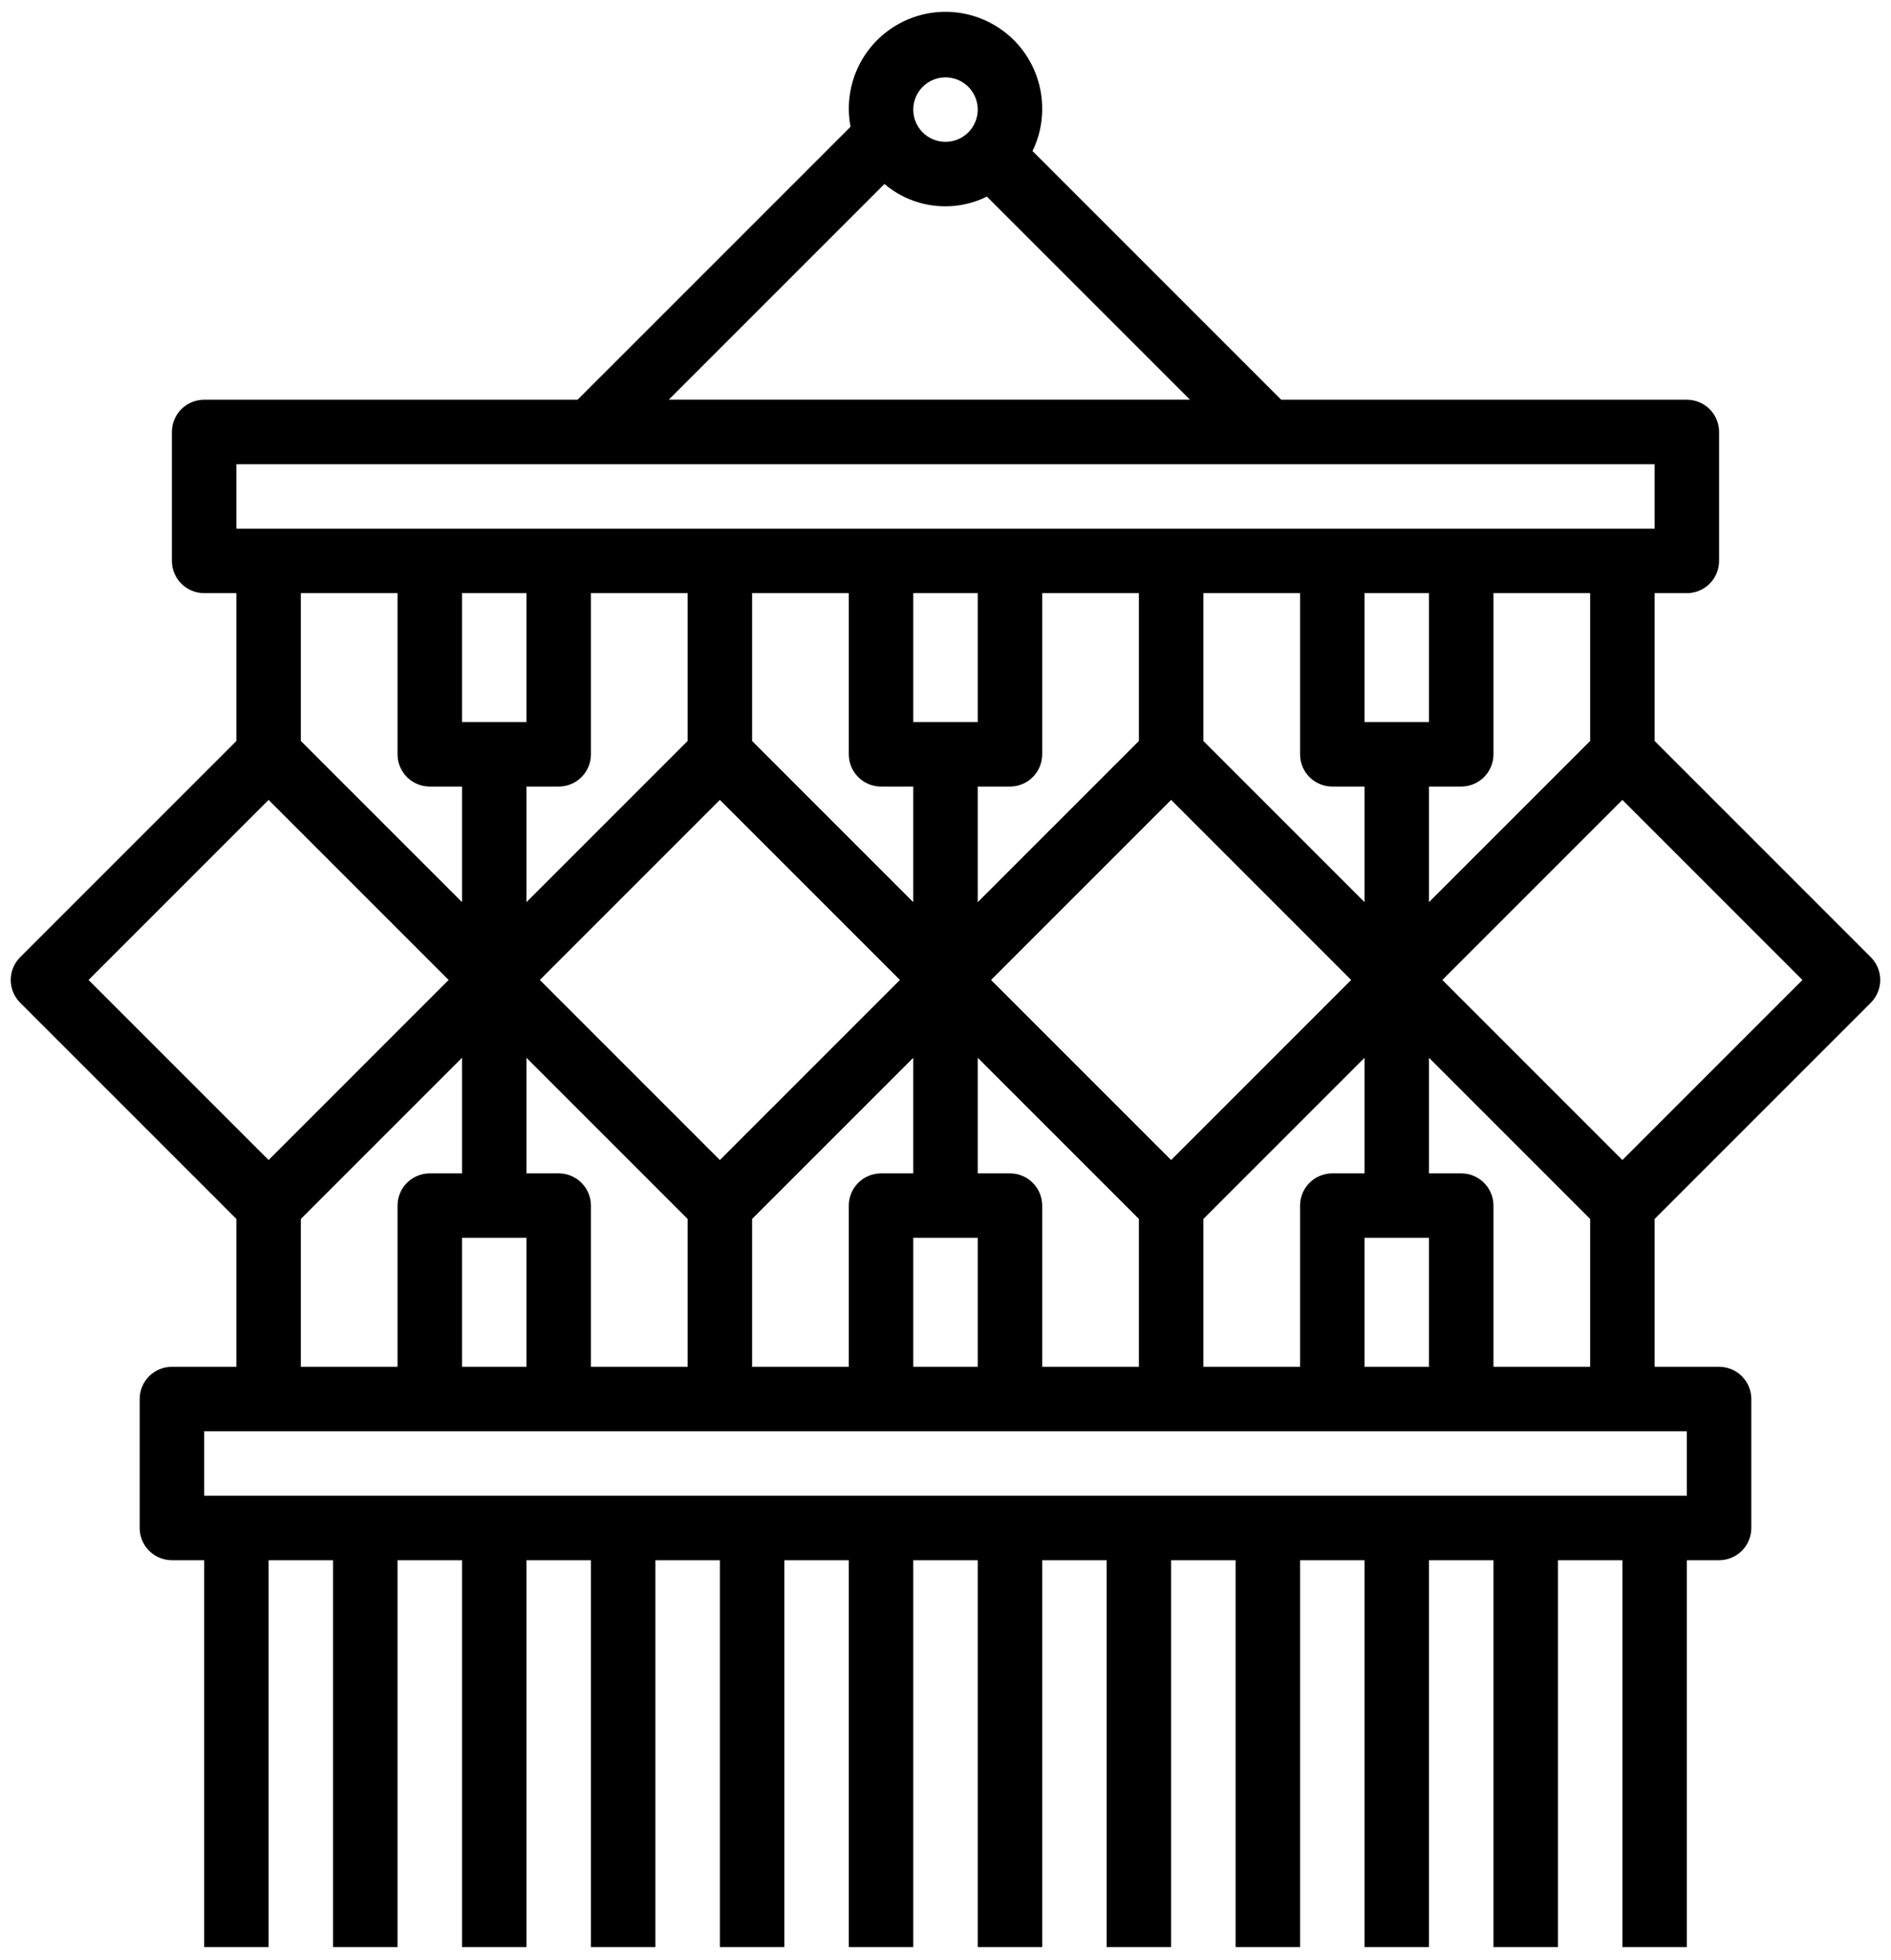 <svg width="110" height="114" viewBox="0 0 110 114" fill="none" xmlns="http://www.w3.org/2000/svg">
<path d="M96.25 43.099V34.5H98.125C98.622 34.5 99.099 34.303 99.45 33.951C99.802 33.599 100 33.122 100 32.625V25.125C100 24.628 99.802 24.151 99.45 23.799C99.099 23.448 98.622 23.25 98.125 23.25H74.526L60.062 8.785C60.429 8.034 60.621 7.21 60.625 6.375C60.633 5.589 60.477 4.81 60.166 4.087C59.855 3.365 59.397 2.716 58.819 2.182C58.242 1.649 57.559 1.242 56.815 0.988C56.071 0.734 55.282 0.639 54.499 0.709C53.715 0.779 52.956 1.013 52.269 1.395C51.581 1.777 50.981 2.298 50.508 2.926C50.035 3.554 49.699 4.274 49.521 5.04C49.343 5.806 49.328 6.601 49.476 7.373L33.598 23.25H11.875C11.377 23.25 10.9 23.448 10.549 23.799C10.197 24.151 10 24.628 10 25.125V32.625C10 33.122 10.197 33.599 10.549 33.951C10.9 34.303 11.377 34.5 11.875 34.5H13.75V43.099L1.174 55.675C0.822 56.026 0.625 56.503 0.625 57C0.625 57.497 0.822 57.974 1.174 58.326L13.75 70.901V79.5H10C9.502 79.5 9.025 79.698 8.674 80.049C8.322 80.401 8.125 80.878 8.125 81.375V88.875C8.125 89.372 8.322 89.849 8.674 90.201C9.025 90.553 9.502 90.75 10 90.75H11.875V113.25H15.625V90.75H19.375V113.25H23.125V90.75H26.875V113.25H30.625V90.75H34.375V113.25H38.125V90.75H41.875V113.25H45.625V90.75H49.375V113.25H53.125V90.75H56.875V113.25H60.625V90.75H64.375V113.25H68.125V90.75H71.875V113.25H75.625V90.75H79.375V113.25H83.125V90.75H86.875V113.25H90.625V90.75H94.375V113.25H98.125V90.75H100C100.497 90.75 100.974 90.553 101.325 90.201C101.677 89.849 101.875 89.372 101.875 88.875V81.375C101.875 80.878 101.677 80.401 101.325 80.049C100.974 79.698 100.497 79.5 100 79.5H96.25V70.901L108.825 58.326C109.177 57.974 109.374 57.497 109.374 57C109.374 56.503 109.177 56.026 108.825 55.675L96.25 43.099ZM92.5 43.099L83.125 52.474V45.75H85C85.497 45.75 85.974 45.553 86.325 45.201C86.677 44.849 86.875 44.372 86.875 43.875V34.5H92.5V43.099ZM83.125 72V79.5H79.375V72H83.125ZM77.5 68.25C77.002 68.25 76.525 68.448 76.174 68.799C75.822 69.151 75.625 69.628 75.625 70.125V79.5H70V70.901L79.375 61.526V68.25H77.5ZM43.75 79.5V70.901L53.125 61.526V68.25H51.25C50.752 68.25 50.275 68.448 49.924 68.799C49.572 69.151 49.375 69.628 49.375 70.125V79.5H43.75ZM30.625 72V79.5H26.875V72H30.625ZM32.5 68.25H30.625V61.526L40 70.901V79.5H34.375V70.125C34.375 69.628 34.177 69.151 33.825 68.799C33.474 68.448 32.997 68.25 32.5 68.25ZM26.875 42V34.5H30.625V42H26.875ZM32.5 45.75C32.997 45.75 33.474 45.553 33.825 45.201C34.177 44.849 34.375 44.372 34.375 43.875V34.5H40V43.099L30.625 52.474V45.75H32.5ZM66.25 34.5V43.099L56.875 52.474V45.75H58.75C59.247 45.75 59.724 45.553 60.075 45.201C60.427 44.849 60.625 44.372 60.625 43.875V34.5H66.25ZM79.375 42V34.5H83.125V42H79.375ZM77.5 45.75H79.375V52.474L70 43.099V34.5H75.625V43.875C75.625 44.372 75.822 44.849 76.174 45.201C76.525 45.553 77.002 45.75 77.5 45.75ZM68.125 67.474L57.651 57L68.125 46.526L78.598 57L68.125 67.474ZM56.875 42H53.125V34.5H56.875V42ZM51.25 45.75H53.125V52.474L43.75 43.099V34.5H49.375V43.875C49.375 44.372 49.572 44.849 49.924 45.201C50.275 45.553 50.752 45.75 51.25 45.75ZM41.875 67.474L31.401 57L41.875 46.526L52.348 57L41.875 67.474ZM53.125 72H56.875V79.5H53.125V72ZM58.75 68.25H56.875V61.526L66.25 70.901V79.5H60.625V70.125C60.625 69.628 60.427 69.151 60.075 68.799C59.724 68.448 59.247 68.25 58.75 68.25ZM55 4.5C55.37 4.5 55.733 4.61 56.041 4.816C56.35 5.022 56.59 5.315 56.732 5.658C56.874 6 56.911 6.377 56.839 6.741C56.766 7.105 56.588 7.439 56.325 7.701C56.063 7.963 55.729 8.142 55.365 8.214C55.002 8.286 54.625 8.249 54.282 8.107C53.94 7.966 53.647 7.725 53.441 7.417C53.235 7.109 53.125 6.746 53.125 6.375C53.125 5.878 53.322 5.401 53.674 5.049C54.025 4.698 54.502 4.5 55 4.5ZM51.448 10.703C52.263 11.392 53.26 11.829 54.319 11.959C55.378 12.089 56.452 11.907 57.409 11.436L69.222 23.248H38.901L51.448 10.703ZM13.75 27H96.25V30.75H13.75V27ZM23.125 34.5V43.875C23.125 44.372 23.322 44.849 23.674 45.201C24.025 45.553 24.502 45.75 25 45.75H26.875V52.474L17.5 43.099V34.5H23.125ZM15.625 46.526L26.098 57L15.625 67.474L5.151 57L15.625 46.526ZM17.5 70.901L26.875 61.526V68.25H25C24.502 68.25 24.025 68.448 23.674 68.799C23.322 69.151 23.125 69.628 23.125 70.125V79.5H17.5V70.901ZM98.125 87H11.875V83.25H98.125V87ZM86.875 79.5V70.125C86.875 69.628 86.677 69.151 86.325 68.799C85.974 68.448 85.497 68.25 85 68.25H83.125V61.526L92.5 70.901V79.5H86.875ZM94.375 67.474L83.901 57L94.375 46.526L104.848 57L94.375 67.474Z" fill="black"/>
</svg>
